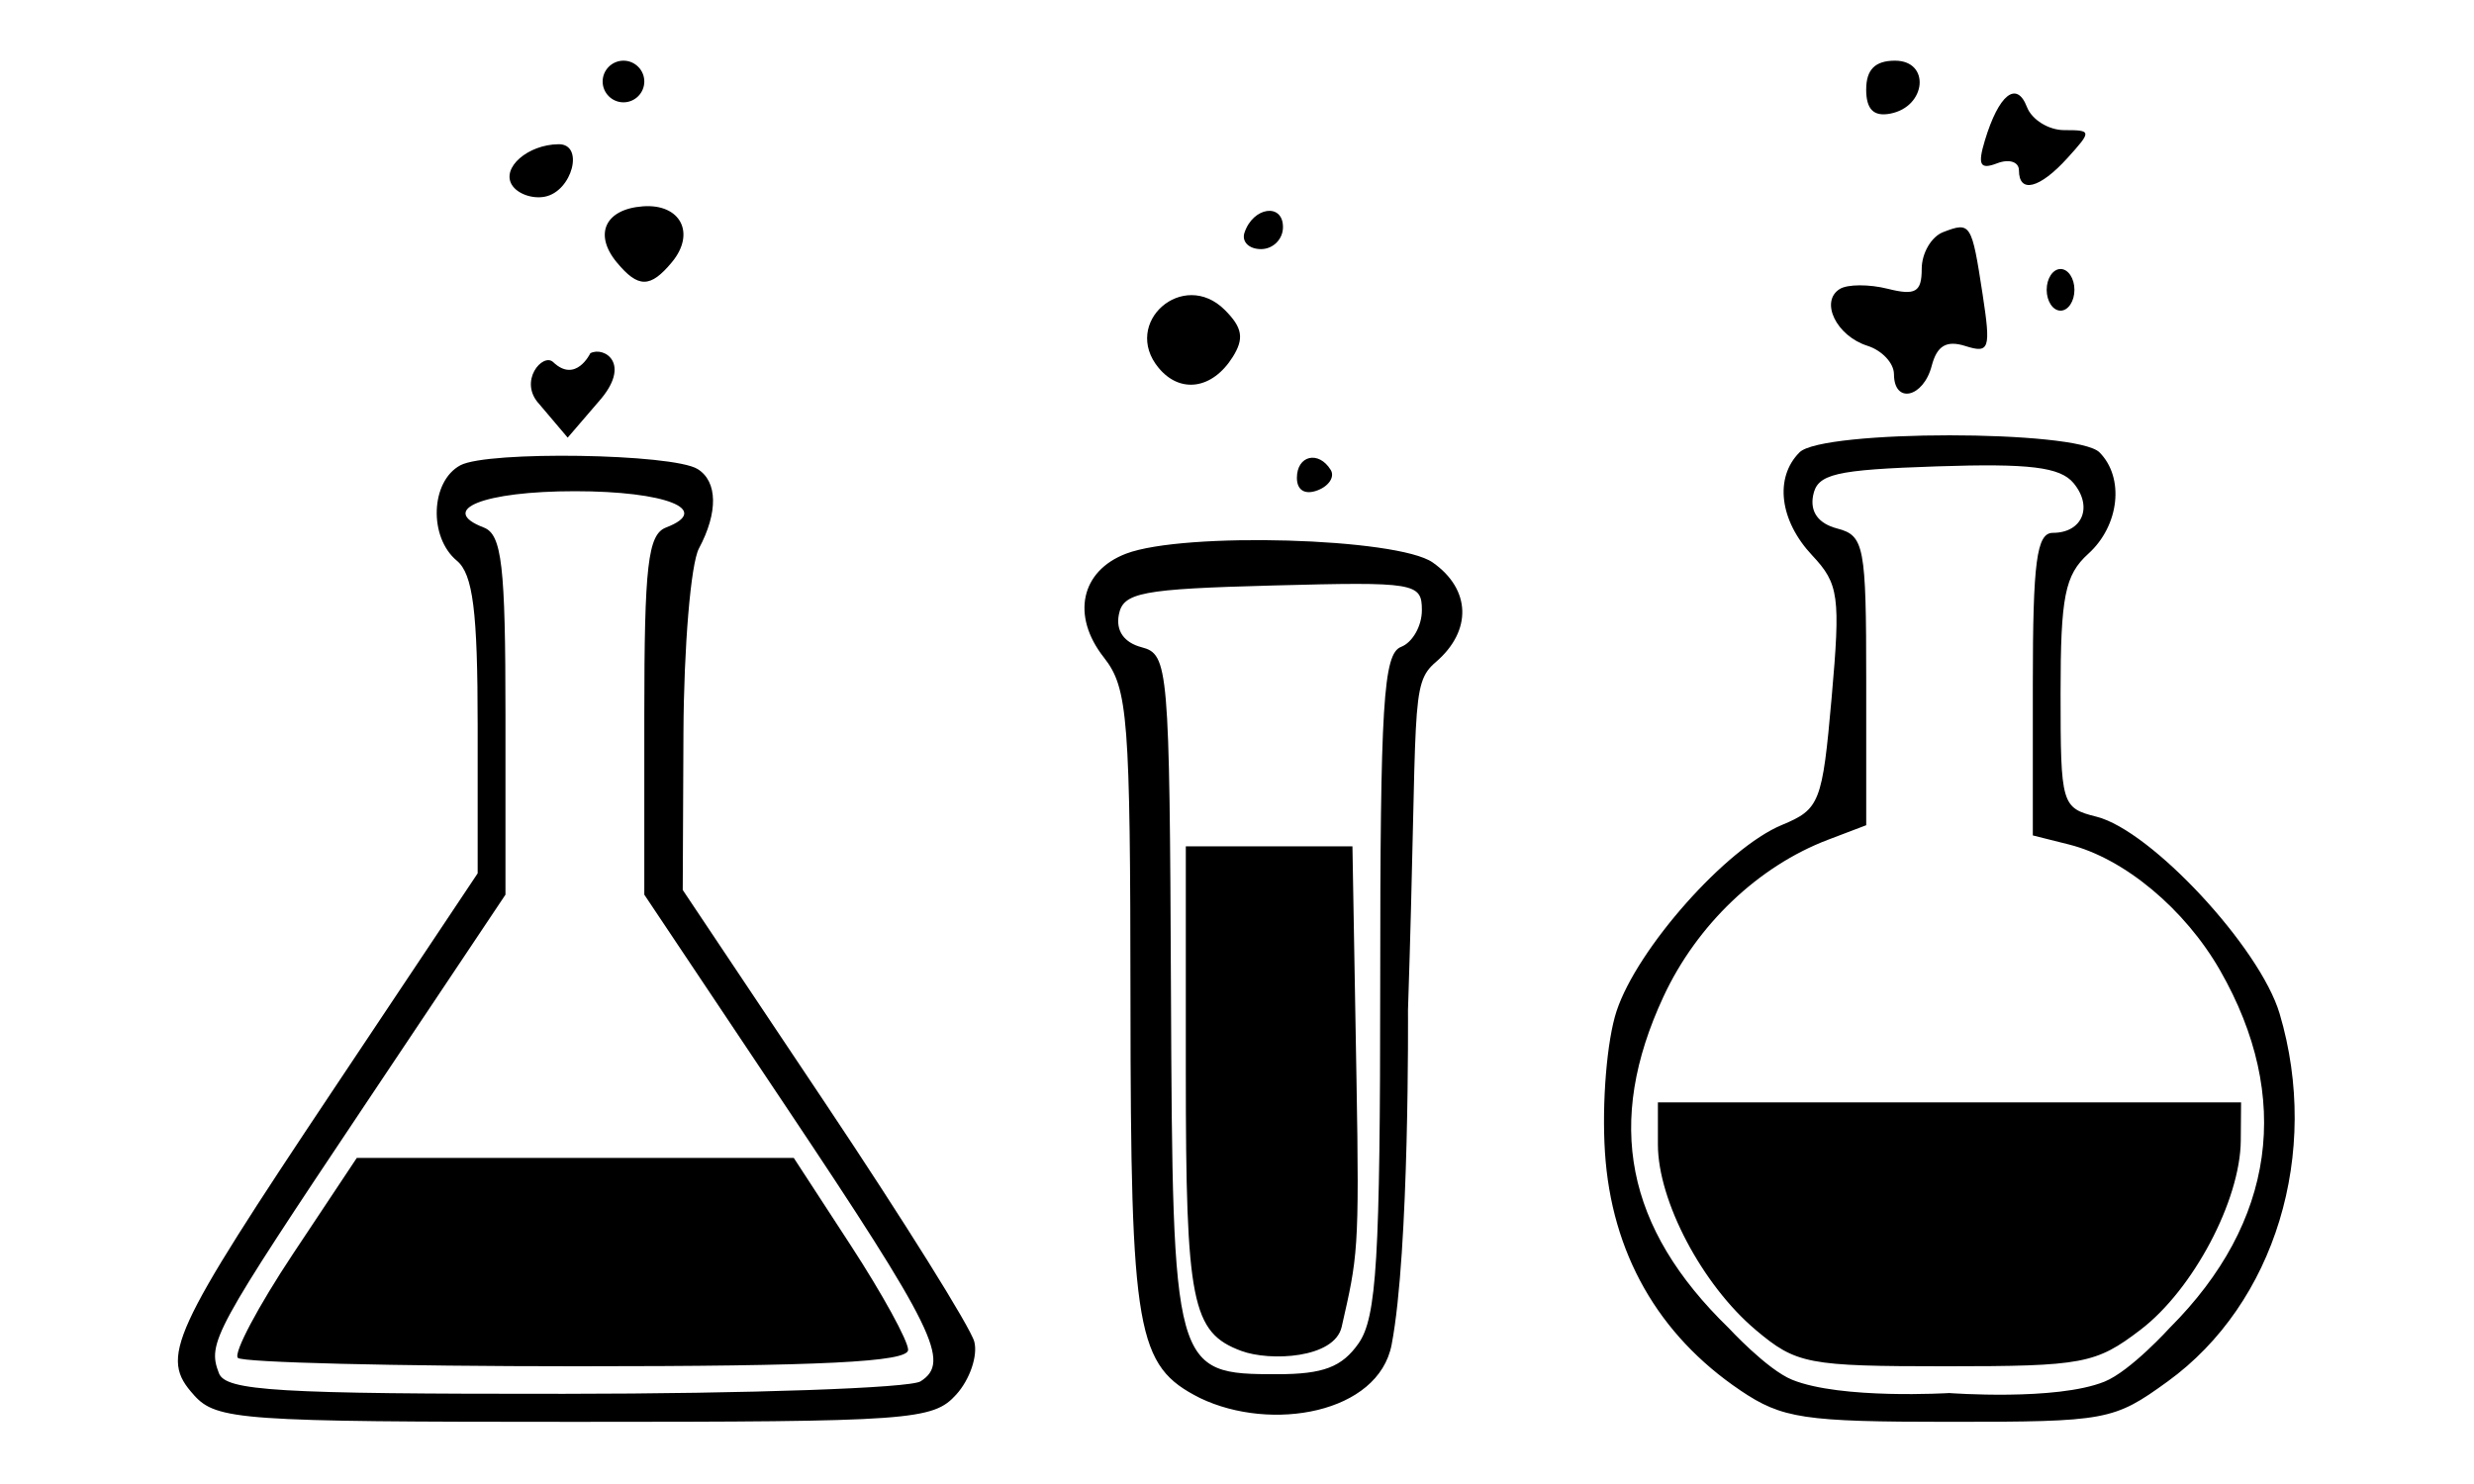 <?xml version="1.0" encoding="UTF-8" standalone="no"?>
<!-- Created with Inkscape (http://www.inkscape.org/) -->

<svg
   xmlns:dc="http://purl.org/dc/elements/1.1/"
   xmlns:cc="http://creativecommons.org/ns#"
   xmlns:rdf="http://www.w3.org/1999/02/22-rdf-syntax-ns#"
   xmlns:svg="http://www.w3.org/2000/svg"
   xmlns="http://www.w3.org/2000/svg"
   xmlns:sodipodi="http://sodipodi.sourceforge.net/DTD/sodipodi-0.dtd"
   xmlns:inkscape="http://www.inkscape.org/namespaces/inkscape"
   width="500"
   height="300"
   viewBox="0 0 132.292 79.375"
   version="1.1"
   id="svg8"
   sodipodi:docname="feature-love-science.svg"
   inkscape:version="0.92.4 (unknown)">
  <defs
     id="defs2" />
  <sodipodi:namedview
     id="base"
     pagecolor="#ffffff"
     bordercolor="#666666"
     borderopacity="1.0"
     inkscape:pageopacity="0.0"
     inkscape:pageshadow="2"
     inkscape:zoom="1.2374369"
     inkscape:cx="284.40912"
     inkscape:cy="172.75828"
     inkscape:document-units="mm"
     inkscape:current-layer="layer1"
     showgrid="false"
     units="px"
     inkscape:window-width="1366"
     inkscape:window-height="704"
     inkscape:window-x="0"
     inkscape:window-y="27"
     inkscape:window-maximized="1" />
  <g
     inkscape:label="Layer 1"
     inkscape:groupmode="layer"
     id="layer1"
     transform="translate(0,-217.625)">
    <path
       style="fill:#000000;stroke-width:0.743"
       d="m 64.166,292.401 c -3.403,-1.723 -3.704,-3.445 -3.716,-21.216 -0.01,-15.183 -0.131,-16.752 -1.424,-18.396 -1.752,-2.228 -1.237,-4.628 1.192,-5.552 3.087,-1.174 14.512,-0.846 16.391,0.471 2.05,1.436 2.118,3.657 0.165,5.331 -1.406,1.205 -0.944,2.2 -1.485,18.623 0,0 0.088,12.866 -0.874,17.883 -0.705,3.676 -6.435,4.692 -10.249,2.856 z m 8.482,-2.926 c 0.967,-1.382 1.156,-4.523 1.156,-19.236 0,-14.946 0.167,-17.649 1.114,-18.013 0.613,-0.235 1.114,-1.118 1.114,-1.962 0,-1.468 -0.343,-1.525 -7.973,-1.323 -7.026,0.186 -8.004,0.371 -8.232,1.564 -0.165,0.861 0.28,1.494 1.225,1.741 1.429,0.374 1.487,1.052 1.563,18.291 0.091,20.46 0.127,20.59 5.694,20.59 2.449,0 3.451,-0.381 4.34,-1.651 z m -6.269,0.408 c -2.653,-0.985 -2.97,-2.574 -2.97,-14.872 v -12.116 h 4.455 4.455 l 0.216,12.444 c 0.164,9.251 0.056,9.523 -0.791,13.255 -0.386,1.701 -3.849,1.852 -5.364,1.289 z m -56.009,2.359 c -1.839,-2.033 -1.303,-3.207 7.478,-16.371 l 7.694,-11.534 v -7.899 c 0,-6.115 -0.252,-8.108 -1.114,-8.824 -1.517,-1.26 -1.406,-4.249 0.19,-5.103 1.461,-0.782 11.347,-0.626 12.684,0.201 1.075,0.665 1.103,2.321 0.072,4.249 -0.435,0.812 -0.807,5.254 -0.828,9.871 l -0.038,8.394 7.616,11.395 c 4.189,6.267 7.777,12.011 7.974,12.764 0.197,0.753 -0.237,2.026 -0.964,2.83 -1.249,1.381 -2.371,1.461 -20.396,1.461 -17.895,0 -19.154,-0.089 -20.37,-1.433 z m 38.853,-0.732 c 1.63,-1.033 0.782,-2.763 -7.239,-14.764 l -7.531,-11.268 v -9.596 c 0,-8.018 0.191,-9.67 1.161,-10.042 2.482,-0.953 -5.18e-4,-1.942 -4.873,-1.942 -4.873,0 -7.355,0.989 -4.873,1.942 0.97,0.372 1.161,2.024 1.161,10.042 v 9.596 l -7.463,11.166 c -8.171,12.225 -8.485,12.8 -7.86,14.429 0.364,0.949 3.108,1.113 18.456,1.103 9.916,-0.006 18.494,-0.306 19.063,-0.667 z m -36.504,-1.257 c -0.247,-0.247 1.083,-2.755 2.955,-5.572 l 3.404,-5.122 h 11.684 11.684 l 3.057,4.695 c 1.681,2.582 3.057,5.09 3.057,5.572 0,0.649 -4.592,0.877 -17.696,0.877 -9.733,0 -17.898,-0.202 -18.145,-0.449 z m 80.341,1.738 c -4.4,-2.967 -6.896,-7.362 -7.239,-12.746 -0.169,-2.651 0.105,-5.973 0.621,-7.537 1.107,-3.358 5.876,-8.729 8.84,-9.958 2.028,-0.841 2.164,-1.188 2.662,-6.819 0.479,-5.416 0.388,-6.08 -1.042,-7.602 -1.746,-1.859 -2.027,-4.158 -0.676,-5.51 1.214,-1.214 14.824,-1.214 16.038,0 1.35,1.351 1.069,3.918 -0.594,5.423 -1.256,1.137 -1.485,2.288 -1.485,7.464 0,5.964 0.049,6.131 1.922,6.602 2.922,0.734 8.741,6.996 9.792,10.537 2.21,7.446 -0.243,15.506 -5.986,19.669 -2.887,2.093 -3.255,2.161 -11.67,2.161 -7.798,0 -8.944,-0.173 -11.184,-1.683 z m 22.971,-3.353 c 5.627,-5.63 6.566,-12.323 2.683,-19.11 -1.882,-3.288 -5.127,-5.992 -8.082,-6.734 l -1.931,-0.485 v -8.092 c 0,-6.55 0.204,-8.092 1.07,-8.092 1.58,0 2.16,-1.392 1.108,-2.66 -0.713,-0.86 -2.354,-1.061 -7.295,-0.896 -5.479,0.183 -6.411,0.403 -6.633,1.566 -0.167,0.876 0.288,1.496 1.291,1.758 1.446,0.378 1.55,0.923 1.55,8.138 v 7.732 l -2.039,0.776 c -3.734,1.42 -7.012,4.545 -8.8,8.387 -3.138,6.743 -2.03,12.378 3.485,17.731 0,0 2.05,2.221 3.39,2.766 2.615,1.064 8.402,0.712 8.402,0.712 0,0 5.719,0.433 8.303,-0.61 1.39,-0.561 3.498,-2.888 3.498,-2.888 z m -22.156,0.113 c -2.854,-2.403 -5.222,-6.895 -5.222,-9.906 v -2.258 h 15.592 15.592 l -0.016,2.043 c -0.026,3.207 -2.549,7.973 -5.356,10.116 -2.396,1.829 -3.078,1.957 -10.419,1.957 -7.395,0 -7.99,-0.114 -10.172,-1.951 z M 69.349,243.185 c 0,-1.202 1.16,-1.475 1.808,-0.426 0.226,0.366 -0.088,0.857 -0.699,1.091 -0.674,0.259 -1.109,-9.6e-4 -1.109,-0.665 z m -40.508,-3.94 c -1.151,-1.226 0.19,-2.775 0.741,-2.25 1.21,1.154 1.985,-0.477 1.985,-0.477 0.727,-0.383 2.261,0.55 0.439,2.595 l -1.65,1.92 z m 33.117,-1.939 c -2.005,-2.418 1.313,-5.326 3.538,-3.101 0.946,0.946 1.042,1.527 0.42,2.516 -1.084,1.723 -2.803,1.976 -3.957,0.585 z m 39.317,0.329 c 0,-0.585 -0.637,-1.267 -1.416,-1.514 -1.662,-0.528 -2.559,-2.371 -1.479,-3.04 0.414,-0.256 1.569,-0.26 2.566,-0.009 1.482,0.372 1.814,0.177 1.814,-1.068 0,-0.838 0.516,-1.721 1.146,-1.963 1.474,-0.566 1.526,-0.485 2.11,3.328 0.448,2.925 0.366,3.173 -0.918,2.765 -1.012,-0.321 -1.522,-0.022 -1.804,1.059 -0.448,1.714 -2.018,2.058 -2.018,0.442 z m 8.167,-4.508 c 0,-0.613 0.334,-1.114 0.742,-1.114 0.408,0 0.742,0.501 0.742,1.114 0,0.613 -0.334,1.114 -0.742,1.114 -0.408,0 -0.742,-0.501 -0.742,-1.114 z m -76.455,-1.461 c -1.253,-1.511 -0.631,-2.856 1.39,-3.005 2.015,-0.149 2.839,1.438 1.551,2.989 -1.151,1.388 -1.8,1.391 -2.941,0.015 z m 33.561,-1.599 c 0.459,-1.378 2.057,-1.606 2.057,-0.294 0,0.647 -0.529,1.176 -1.176,1.176 -0.647,0 -1.043,-0.397 -0.882,-0.882 z M 27.373,227.514 c -0.568,-0.919 0.85,-2.156 2.493,-2.175 1.4,-0.017 0.733,2.524 -0.736,2.807 -0.672,0.129 -1.463,-0.155 -1.757,-0.632 z m 80.585,-0.78 c 0,-0.452 -0.523,-0.622 -1.162,-0.376 -0.918,0.353 -1.057,0.096 -0.659,-1.221 0.743,-2.461 1.699,-3.223 2.248,-1.791 0.261,0.681 1.159,1.239 1.996,1.239 1.474,0 1.479,0.046 0.177,1.486 -1.486,1.643 -2.599,1.927 -2.599,0.663 z m -8.167,-4.324 c 0,-1.063 0.477,-1.54 1.539,-1.54 1.903,0 1.687,2.459 -0.249,2.832 -0.891,0.172 -1.291,-0.228 -1.291,-1.292 z m -67.566,-0.426 c 0,-0.613 0.501,-1.114 1.114,-1.114 0.613,0 1.114,0.501 1.114,1.114 0,0.613 -0.501,1.114 -1.114,1.114 -0.613,0 -1.114,-0.501 -1.114,-1.114 z"
       id="path23"
       inkscape:connector-curvature="0"
       sodipodi:nodetypes="ccccscsscccscssccssccsccccscccscsccccscscsscccscscscscsccccscccsssccsccsscccscccsccsccsscsscsccscacaccscccccsccsccscsscccsccsccccsccccccsssssccccccsscccccscccscssszssssss" />
  </g>
</svg>
